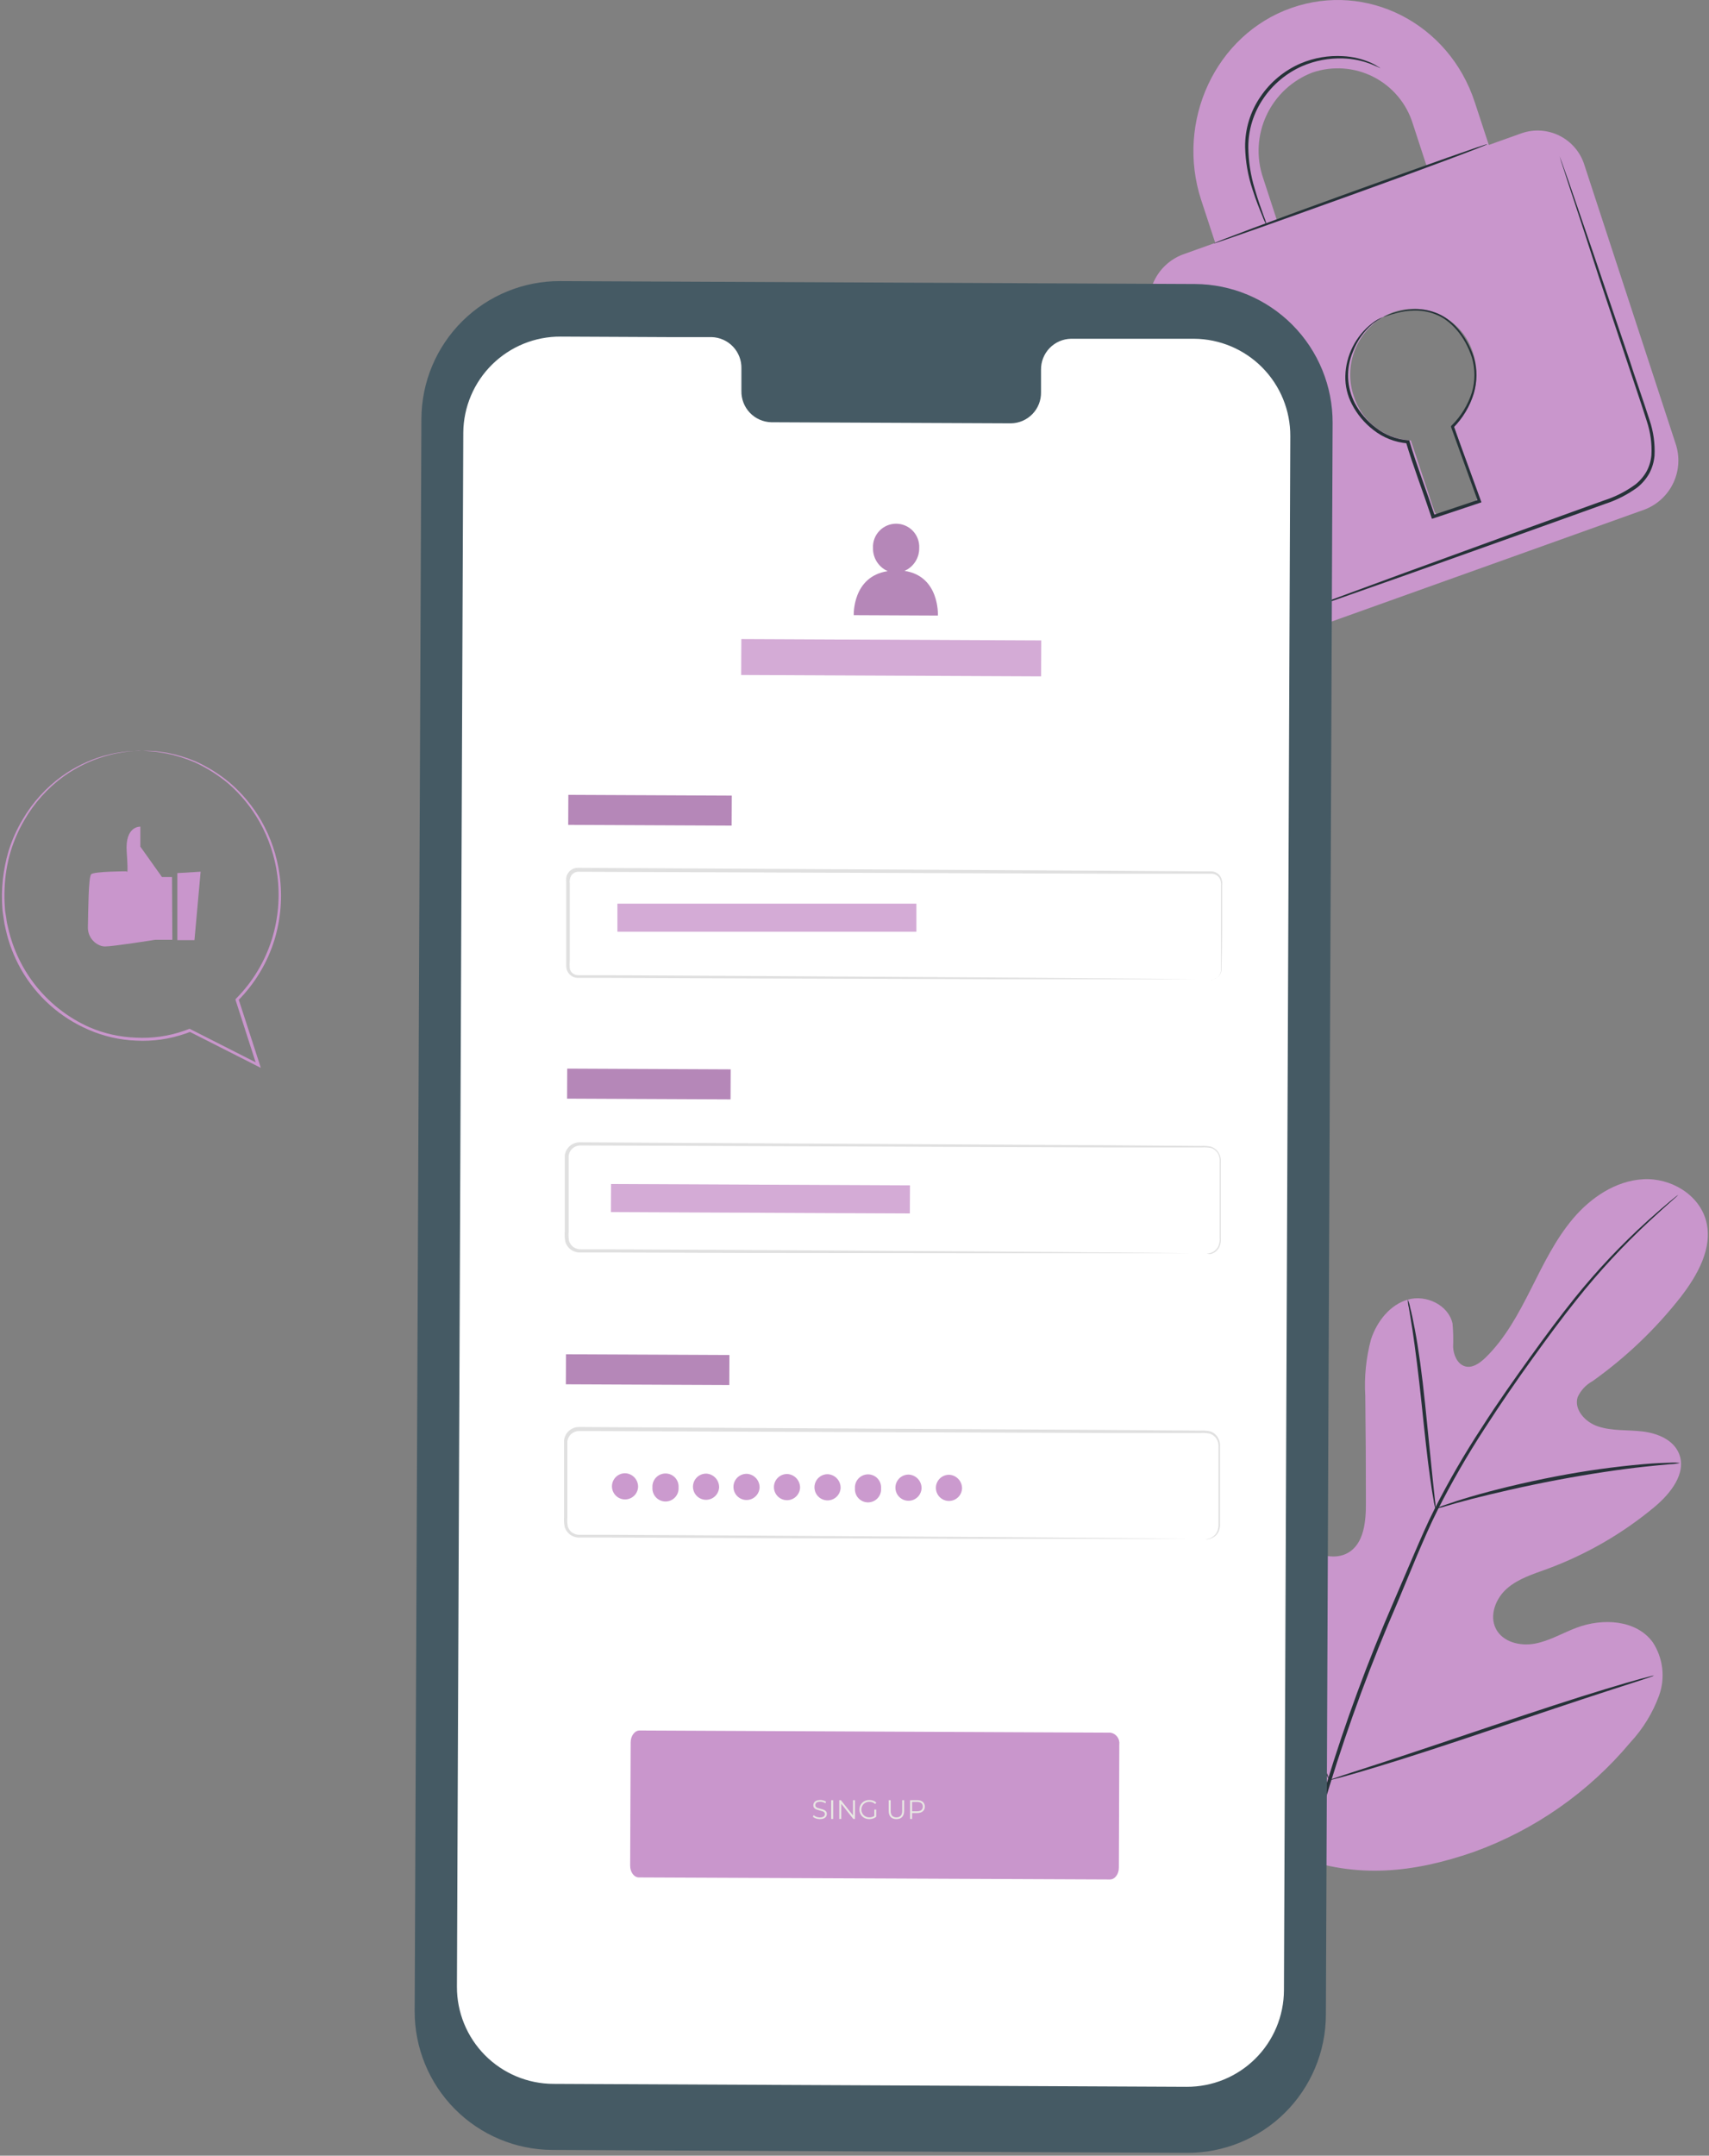 <svg width="518" height="653" viewBox="0 0 518 653" fill="none" xmlns="http://www.w3.org/2000/svg">
<rect x="0" y="0" width="518" height="653" fill="#808080" stroke="none"/>
<path d="M393.074 562.374C363.318 541.592 356.577 503.014 357.752 468.327C357.944 462.549 357.309 456.424 360.063 451.359C362.817 446.294 369.25 442.808 374.431 445.234C378.726 447.257 380.594 452.264 383.002 456.405C386.214 461.921 390.921 466.414 396.58 469.367C400.258 471.293 404.823 472.449 408.463 470.446C413.471 467.692 414.049 460.816 414.01 455.038C414.01 444.291 413.946 433.556 413.818 422.835C413.471 417.078 414.057 411.303 415.551 405.732C417.342 400.262 421.329 395.197 426.779 393.656C432.23 392.115 439.029 395.293 440.261 400.917C440.474 403.299 440.532 405.692 440.435 408.082C440.589 410.489 441.706 413.128 443.959 413.86C446.213 414.592 448.563 412.916 450.296 411.221C456.228 405.443 460.273 397.913 464.028 390.478C467.784 383.044 471.463 375.398 476.855 369.061C482.248 362.725 489.702 357.698 498.041 357.216C506.381 356.735 515.067 361.858 517.147 369.947C519.227 378.036 514.509 386.299 509.443 392.866C501.8 402.615 492.79 411.21 482.691 418.386C480.72 419.462 479.147 421.143 478.204 423.182C476.952 427.034 480.592 430.886 484.386 432.099C488.681 433.524 493.342 433.081 497.868 433.621C502.394 434.16 507.209 436.124 508.923 440.362C511.273 446.255 506.343 452.418 501.508 456.463C491.801 464.552 480.779 470.917 468.92 475.28C464.683 476.821 460.234 478.188 456.806 481.154C453.378 484.12 451.336 489.301 453.397 493.365C455.458 497.429 460.754 498.719 465.203 497.891C469.652 497.063 473.601 494.675 477.838 493.076C485.754 490.091 495.961 490.63 500.95 497.468C502.495 499.823 503.473 502.504 503.808 505.301C504.142 508.099 503.823 510.935 502.876 513.588C500.948 518.868 497.981 523.708 494.151 527.821C481.536 542.893 465.146 554.345 446.656 561.006C428.301 567.362 411.294 569.095 393.055 562.412" fill="#C996CC"/>
<path d="M508.673 361.973C508.673 361.973 508.5 362.166 508.114 362.513L506.4 364.034C504.898 365.382 502.683 367.347 499.89 369.947C491.972 377.299 484.62 385.237 477.895 393.695C473.6 399.03 469.151 405.077 464.413 411.645C459.675 418.213 454.783 425.3 449.93 432.831C444.755 440.772 440.017 448.989 435.735 457.445C433.501 461.856 431.537 466.459 429.514 471.158L423.544 485.507C415.674 503.581 408.819 522.08 403.013 540.918C398.335 556.331 395.111 572.149 393.383 588.163C392.262 598.97 392.082 609.854 392.843 620.693C393.151 624.545 393.44 627.492 393.71 629.495C393.826 630.458 393.903 631.228 393.98 631.787V632.576C393.897 632.326 393.839 632.068 393.806 631.806C393.71 631.248 393.594 630.496 393.44 629.533C393.094 627.607 392.728 624.564 392.381 620.712C391.452 609.854 391.516 598.933 392.574 588.086C394.195 572.003 397.349 556.112 401.992 540.629C407.75 521.738 414.585 503.192 422.465 485.083L428.59 470.792C430.612 466.112 432.596 461.471 434.849 457.041C439.161 448.559 443.938 440.322 449.16 432.369C454.09 424.665 459.059 417.693 463.739 411.183C468.42 404.673 472.946 398.587 477.221 393.271C484.014 384.836 491.465 376.953 499.505 369.697C502.356 367.135 504.628 365.209 506.169 363.919L507.96 362.474C508.18 362.283 508.419 362.115 508.673 361.973Z" fill="#263238"/>
<path d="M435.1 457.002C434.828 456.209 434.641 455.389 434.541 454.556C434.233 452.958 433.887 450.704 433.482 447.777C432.654 441.999 431.807 434.083 430.901 425.32C429.996 416.556 428.975 408.621 428.128 402.901C427.685 400.05 427.3 397.759 427.03 396.16C426.82 395.342 426.71 394.501 426.703 393.656C427.034 394.428 427.273 395.236 427.415 396.064C427.839 397.643 428.32 399.916 428.86 402.785C429.958 408.563 431.036 416.421 431.941 425.204C432.846 433.987 433.617 441.691 434.214 447.68C434.503 450.377 434.753 452.669 434.946 454.499C435.096 455.324 435.147 456.165 435.1 457.002Z" fill="#263238"/>
<path d="M509.212 443.174C508.275 443.378 507.321 443.494 506.362 443.52C504.436 443.694 501.701 443.925 498.311 444.31C491.532 445.042 482.21 446.39 471.983 448.316C461.756 450.242 452.569 452.418 445.963 454.094C442.669 454.941 440.011 455.712 438.259 456.232C437.323 456.564 436.354 456.797 435.37 456.925C436.26 456.478 437.188 456.11 438.143 455.827C439.953 455.192 442.573 454.306 445.847 453.362C452.415 451.436 461.602 449.144 471.867 447.18C480.563 445.517 489.338 444.296 498.157 443.52C501.566 443.231 504.32 443.116 506.246 443.077C507.236 443.01 508.229 443.042 509.212 443.174Z" fill="#263238"/>
<path d="M402.935 539.281C402.73 539.002 402.562 538.698 402.435 538.376L401.164 535.699C400.066 533.368 398.583 529.921 396.811 525.703C393.228 517.228 388.664 505.364 383.81 492.19C378.957 479.016 374.489 467.152 371.099 458.582C369.442 454.422 368.075 451.012 367.054 448.47L365.976 445.716C365.826 445.398 365.722 445.061 365.667 444.714C365.873 444.993 366.041 445.298 366.168 445.62L367.439 448.297C368.518 450.627 370.02 454.075 371.792 458.293C375.374 466.767 379.939 478.631 384.793 491.805C389.646 504.979 394.114 516.843 397.504 525.414C399.161 529.574 400.528 532.983 401.53 535.525C401.973 536.623 402.338 537.451 402.627 538.279C402.777 538.597 402.881 538.934 402.935 539.281Z" fill="#263238"/>
<path d="M501.316 507.56C501.007 507.737 500.677 507.873 500.334 507.964L497.483 508.927L486.948 512.336C478.05 515.225 465.762 519.347 452.28 523.892C438.798 528.438 426.452 532.482 417.496 535.179C413.028 536.546 409.388 537.586 406.865 538.28L403.957 539.031C403.618 539.138 403.27 539.209 402.917 539.243C403.225 539.066 403.555 538.93 403.899 538.838L406.749 537.875L417.284 534.466C426.183 531.577 438.47 527.455 451.952 522.91C465.434 518.365 477.761 514.32 486.717 511.624C491.204 510.256 494.825 509.216 497.367 508.523L500.276 507.772C500.614 507.664 500.963 507.593 501.316 507.56Z" fill="#263238"/>
<path d="M461.178 40.37L451.259 43.914L447.003 30.952C439.183 7.05 414.261 -5.642 391.361 2.428C368.46 10.498 356.269 36.711 364.088 60.612L368.345 73.574L358.387 77.137C354.59 78.61 351.507 81.489 349.778 85.177C348.049 88.864 347.808 93.076 349.104 96.937L376.704 181.276C377.277 183.187 378.228 184.964 379.501 186.5C380.774 188.037 382.343 189.301 384.114 190.219C385.886 191.137 387.824 191.69 389.813 191.844C391.802 191.999 393.802 191.752 395.694 191.118L498.485 154.351C502.332 152.88 505.459 149.976 507.208 146.247C508.957 142.519 509.193 138.257 507.864 134.359L480.245 50.019C479.658 48.113 478.692 46.345 477.406 44.821C476.12 43.296 474.54 42.047 472.761 41.146C470.981 40.245 469.038 39.713 467.048 39.579C465.058 39.446 463.062 39.715 461.178 40.37ZM382.828 53.852C380.72 47.637 381.098 40.848 383.884 34.906C386.671 28.964 391.648 24.331 397.774 21.977C400.799 20.942 404.002 20.527 407.19 20.756C410.379 20.986 413.489 21.856 416.335 23.314C419.18 24.771 421.703 26.787 423.752 29.241C425.801 31.695 427.336 34.537 428.263 37.596L432.5 50.559L387.066 66.814L382.828 53.852ZM440.608 128.696L447.657 150.229C447.787 150.661 447.745 151.126 447.541 151.527C447.336 151.929 446.985 152.237 446.56 152.386L436.679 155.911C436.286 156.02 435.866 155.972 435.507 155.778C435.148 155.585 434.878 155.259 434.753 154.871L427.646 133.434C423.728 133.221 419.968 131.815 416.87 129.406C413.772 126.996 411.484 123.698 410.312 119.952C408.637 115 408.943 109.592 411.165 104.861C413.387 100.129 417.354 96.441 422.234 94.568C424.644 93.744 427.195 93.415 429.735 93.598C432.274 93.781 434.751 94.474 437.018 95.635C439.284 96.796 441.293 98.402 442.926 100.356C444.559 102.31 445.782 104.573 446.521 107.01C447.76 110.814 447.863 114.898 446.816 118.76C445.769 122.623 443.619 126.096 440.628 128.754L440.608 128.696Z" fill="#C996CC"/>
<path d="M450.816 43.683C450.816 43.952 432.423 50.867 409.542 59.091C386.661 67.315 367.998 73.921 367.902 73.728C367.805 73.536 386.295 66.564 409.195 58.32C432.095 50.077 450.72 43.432 450.816 43.683Z" fill="#263238"/>
<path d="M472.657 47.227C472.742 47.394 472.813 47.568 472.869 47.747C473.023 48.132 473.196 48.633 473.427 49.249C473.928 50.655 474.622 52.6 475.488 55.027L482.884 76.559C485.966 85.689 489.644 96.513 493.728 108.531C495.654 114.56 497.926 120.838 500.045 127.444C501.179 130.849 501.669 134.434 501.489 138.018C501.326 139.882 500.796 141.695 499.929 143.353C499.004 145.006 497.768 146.464 496.289 147.648C493.313 149.82 490.011 151.504 486.505 152.637L476.586 156.2L457.808 162.921L426.009 174.246L404.534 181.796L398.756 183.722L397.216 184.223C397.051 184.296 396.875 184.342 396.696 184.358C396.696 184.358 396.85 184.358 397.177 184.127L398.679 183.53L404.457 181.353L425.817 173.495L457.557 161.939L476.297 155.16L486.216 151.577C489.622 150.491 492.829 148.858 495.711 146.743C497.087 145.644 498.238 144.291 499.101 142.756C499.917 141.223 500.408 139.538 500.546 137.806C500.723 134.353 500.253 130.898 499.159 127.618C497.079 121.069 494.883 114.733 492.899 108.704C488.893 96.667 485.195 85.804 482.268 76.675C479.34 67.546 476.875 60.208 475.18 55.046C474.371 52.523 473.755 50.559 473.254 49.133L472.792 47.593C472.734 47.476 472.689 47.353 472.657 47.227Z" fill="#263238"/>
<path d="M418.421 20.667C418.421 20.667 417.4 20.166 415.513 19.396C412.822 18.362 409.977 17.789 407.096 17.701C402.826 17.555 398.577 18.357 394.654 20.051C389.884 22.16 385.806 25.571 382.886 29.892C379.948 34.202 378.371 39.295 378.36 44.511C378.4 48.786 379.049 53.034 380.286 57.126C381.288 60.632 382.328 63.424 383.021 65.37C383.43 66.358 383.765 67.375 384.023 68.412C383.476 67.489 383.018 66.515 382.655 65.504C381.865 63.578 380.729 60.843 379.612 57.319C378.241 53.183 377.494 48.867 377.397 44.511C377.346 39.098 378.959 33.8 382.02 29.334C385.041 24.854 389.286 21.338 394.25 19.203C398.295 17.5 402.676 16.749 407.058 17.008C410.001 17.158 412.892 17.843 415.59 19.03C416.311 19.363 417.006 19.749 417.67 20.186C417.944 20.306 418.197 20.468 418.421 20.667Z" fill="#263238"/>
<path d="M419.307 96.031C419.614 95.845 419.936 95.684 420.27 95.55C421.234 95.115 422.232 94.76 423.255 94.491C424.878 94.011 426.553 93.727 428.243 93.643C430.543 93.52 432.843 93.867 435.004 94.664C439.934 96.397 444.46 101.424 446.694 108.146C447.766 111.753 447.766 115.594 446.694 119.201C445.506 123.116 443.377 126.681 440.493 129.582L440.608 129.062C443.17 136.092 445.963 143.719 448.852 151.674L449.025 152.155L448.543 152.328L444.133 153.792L434.503 157.009L434.021 157.163L433.867 156.681C431.229 148.707 428.34 141.273 426.163 133.974L426.587 134.301C422.822 133.988 419.232 132.575 416.264 130.237C413.578 128.169 411.376 125.54 409.811 122.533C408.399 119.867 407.696 116.882 407.77 113.866C407.859 110.783 408.629 107.759 410.024 105.008C411.419 102.258 413.405 99.85 415.84 97.957C416.842 97.144 417.967 96.494 419.172 96.031C418.084 96.677 417.03 97.378 416.013 98.131C413.339 100.394 411.29 103.305 410.062 106.586C409.008 109.06 408.515 111.737 408.618 114.424C408.722 117.111 409.418 119.743 410.659 122.129C412.198 125.021 414.347 127.545 416.957 129.525C419.788 131.747 423.211 133.086 426.799 133.377H427.126L427.223 133.665C429.341 140.83 432.249 148.322 434.927 156.334L434.291 156.026L443.921 152.81L448.312 151.327L448.004 151.982C445.134 144.027 442.361 136.381 439.819 129.351V129.062L440.05 128.831C442.85 126.05 444.937 122.634 446.136 118.874C447.157 115.423 447.157 111.751 446.136 108.3C444.037 101.829 439.703 96.917 435.004 95.184C432.923 94.382 430.703 94.008 428.474 94.086C426.811 94.124 425.157 94.35 423.544 94.76C420.674 95.473 419.326 96.128 419.307 96.031Z" fill="#263238"/>
<path d="M359.774 652.145L167.386 651.259C156.275 651.197 145.644 646.729 137.825 638.835C130.007 630.941 125.642 620.267 125.688 609.156L127.729 126.867C127.752 121.362 128.859 115.916 130.988 110.84C133.117 105.764 136.225 101.157 140.135 97.283C144.045 93.408 148.68 90.343 153.776 88.261C158.871 86.179 164.327 85.122 169.832 85.15L362.201 86.035C373.311 86.091 383.945 90.555 391.767 98.445C399.588 106.336 403.959 117.008 403.918 128.119L401.876 610.389C401.854 615.895 400.746 621.343 398.618 626.421C396.49 631.5 393.383 636.109 389.473 639.987C385.563 643.864 380.928 646.933 375.833 649.019C370.737 651.105 365.28 652.167 359.774 652.145Z" fill="#455A64"/>
<path d="M361.912 102.618H324.624C323.408 102.641 322.207 102.903 321.092 103.389C319.977 103.876 318.968 104.577 318.124 105.454C317.28 106.33 316.616 107.364 316.172 108.497C315.728 109.63 315.511 110.839 315.534 112.056V118.816C315.557 120.032 315.339 121.24 314.895 122.372C314.45 123.503 313.787 124.536 312.942 125.411C312.098 126.286 311.089 126.986 309.974 127.47C308.858 127.954 307.659 128.214 306.443 128.234L233.756 127.907C231.297 127.841 228.964 126.802 227.271 125.018C225.577 123.234 224.661 120.851 224.723 118.392V111.632C224.785 109.176 223.871 106.796 222.182 105.012C220.492 103.229 218.165 102.188 215.709 102.118H202.593L169.947 101.963C162.182 101.917 154.716 104.95 149.182 110.397C143.648 115.844 140.498 123.262 140.422 131.027L138.496 601.78C138.478 605.632 139.219 609.45 140.677 613.015C142.135 616.581 144.28 619.824 146.992 622.561C149.703 625.297 152.927 627.473 156.479 628.963C160.031 630.454 163.842 631.23 167.694 631.247L359.678 632.133C363.532 632.151 367.352 631.41 370.92 629.951C374.488 628.492 377.734 626.345 380.472 623.632C383.21 620.919 385.387 617.693 386.879 614.138C388.37 610.584 389.147 606.771 389.165 602.916L391.091 132.163C391.137 124.377 388.089 116.89 382.617 111.35C377.146 105.81 369.698 102.669 361.912 102.618Z" fill="white"/>
<path d="M336.413 569.327L193.658 568.71C192.175 568.71 190.981 567.092 191 565.128L191.154 527.783C191.154 525.857 192.368 524.2 193.851 524.2L336.606 524.855C337.428 524.997 338.163 525.451 338.658 526.122C339.153 526.793 339.37 527.63 339.264 528.457L339.129 565.764C339.129 567.747 337.896 569.346 336.413 569.327Z" fill="#C996CC"/>
<path d="M248.496 551.049C248.073 551.049 247.667 550.981 247.277 550.846C246.892 550.71 246.594 550.531 246.382 550.309L246.618 549.845C246.824 550.051 247.098 550.219 247.439 550.349C247.781 550.474 248.133 550.537 248.496 550.537C249.006 550.537 249.388 550.444 249.643 550.26C249.898 550.07 250.025 549.826 250.025 549.528C250.025 549.301 249.955 549.119 249.814 548.983C249.678 548.848 249.51 548.745 249.309 548.674C249.109 548.599 248.83 548.517 248.472 548.431C248.044 548.322 247.702 548.219 247.447 548.122C247.193 548.019 246.973 547.864 246.789 547.658C246.61 547.452 246.52 547.173 246.52 546.821C246.52 546.533 246.596 546.273 246.748 546.04C246.9 545.801 247.133 545.612 247.447 545.471C247.762 545.33 248.152 545.259 248.618 545.259C248.944 545.259 249.261 545.305 249.57 545.398C249.884 545.484 250.155 545.606 250.383 545.763L250.179 546.243C249.941 546.086 249.686 545.969 249.415 545.894C249.144 545.812 248.878 545.772 248.618 545.772C248.12 545.772 247.743 545.869 247.488 546.064C247.239 546.254 247.114 546.501 247.114 546.804C247.114 547.032 247.182 547.216 247.317 547.357C247.458 547.493 247.632 547.598 247.838 547.674C248.049 547.745 248.331 547.823 248.683 547.91C249.101 548.013 249.437 548.116 249.692 548.219C249.952 548.317 250.171 548.468 250.35 548.674C250.529 548.875 250.619 549.149 250.619 549.496C250.619 549.783 250.54 550.046 250.383 550.284C250.231 550.518 249.995 550.705 249.675 550.846C249.356 550.981 248.962 551.049 248.496 551.049ZM251.93 545.308H252.531V551H251.93V545.308ZM259.14 545.308V551H258.644L254.985 546.381V551H254.383V545.308H254.879L258.547 549.927V545.308H259.14ZM265.007 548.154H265.584V550.325C265.318 550.558 265.004 550.737 264.641 550.862C264.278 550.986 263.895 551.049 263.494 551.049C262.925 551.049 262.413 550.924 261.957 550.675C261.502 550.425 261.144 550.081 260.884 549.642C260.624 549.198 260.494 548.702 260.494 548.154C260.494 547.607 260.624 547.113 260.884 546.674C261.144 546.23 261.502 545.883 261.957 545.633C262.413 545.384 262.928 545.259 263.502 545.259C263.936 545.259 264.334 545.33 264.698 545.471C265.061 545.606 265.367 545.81 265.616 546.081L265.242 546.463C264.793 546.018 264.221 545.796 263.527 545.796C263.066 545.796 262.649 545.899 262.275 546.105C261.906 546.306 261.616 546.587 261.404 546.951C261.193 547.308 261.087 547.71 261.087 548.154C261.087 548.599 261.193 549 261.404 549.357C261.616 549.715 261.906 549.997 262.275 550.203C262.643 550.409 263.058 550.512 263.519 550.512C264.104 550.512 264.6 550.366 265.007 550.073V548.154ZM271.708 551.049C270.971 551.049 270.396 550.837 269.984 550.415C269.572 549.992 269.366 549.376 269.366 548.569V545.308H269.968V548.544C269.968 549.206 270.117 549.699 270.415 550.024C270.713 550.349 271.144 550.512 271.708 550.512C272.277 550.512 272.711 550.349 273.009 550.024C273.307 549.699 273.456 549.206 273.456 548.544V545.308H274.042V548.569C274.042 549.376 273.836 549.992 273.424 550.415C273.017 550.837 272.445 551.049 271.708 551.049ZM277.985 545.308C278.712 545.308 279.281 545.482 279.693 545.829C280.105 546.175 280.311 546.652 280.311 547.26C280.311 547.867 280.105 548.344 279.693 548.691C279.281 549.032 278.712 549.203 277.985 549.203H276.457V551H275.855V545.308H277.985ZM277.969 548.674C278.533 548.674 278.964 548.552 279.262 548.309C279.56 548.059 279.709 547.71 279.709 547.26C279.709 546.799 279.56 546.446 279.262 546.203C278.964 545.953 278.533 545.829 277.969 545.829H276.457V548.674H277.969Z" fill="#E8E8E3"/>
<path d="M221.803 241.002L172.267 240.777L172.226 249.868L221.762 250.092L221.803 241.002Z" fill="#C996CC"/>
<path opacity="0.1" d="M221.803 241.002L172.267 240.777L172.226 249.868L221.762 250.092L221.803 241.002Z" fill="black"/>
<path d="M367.016 296.817C367.405 296.778 367.787 296.687 368.152 296.547C368.685 296.339 369.149 295.984 369.489 295.524C369.83 295.064 370.034 294.518 370.078 293.947C370.078 290.885 370.078 286.416 370.078 280.677C370.078 277.807 370.078 274.591 370.078 271.047C370.078 270.18 370.078 269.275 370.078 268.37C370.204 267.491 370.012 266.597 369.539 265.847C369.274 265.487 368.929 265.194 368.531 264.99C368.133 264.786 367.694 264.677 367.247 264.672H364.242H336.412L175.321 264.075C174.909 264.068 174.501 264.161 174.132 264.345C173.763 264.529 173.444 264.8 173.202 265.134C172.737 265.888 172.559 266.783 172.702 267.657C172.702 269.583 172.702 271.509 172.702 273.435C172.702 277.287 172.702 281.139 172.702 284.991C172.702 286.917 172.702 288.843 172.702 290.769C172.622 291.666 172.622 292.569 172.702 293.466C172.803 293.85 172.991 294.206 173.251 294.507C173.512 294.807 173.838 295.044 174.204 295.199C174.583 295.35 174.99 295.422 175.398 295.411H185.201L227.978 295.642L300.395 296.085L349.219 296.47L362.49 296.624H365.937C366.727 296.624 367.112 296.624 367.112 296.624H365.937H362.49H349.219H300.395L227.978 296.393L185.201 296.22H175.398C174.858 296.242 174.32 296.15 173.819 295.95C173.312 295.734 172.861 295.404 172.5 294.987C172.14 294.57 171.879 294.076 171.739 293.543C171.627 293.037 171.588 292.518 171.623 292.002V290.577C171.623 288.651 171.623 286.725 171.623 284.799C171.623 280.947 171.623 277.095 171.623 273.243C171.623 271.317 171.623 269.391 171.623 267.465C171.586 266.952 171.586 266.437 171.623 265.924C171.695 265.357 171.914 264.819 172.259 264.364C172.591 263.899 173.031 263.521 173.54 263.263C174.05 263.005 174.615 262.874 175.186 262.881L336.277 263.767L364.107 263.959H367.112C367.641 263.96 368.163 264.088 368.632 264.332C369.102 264.577 369.505 264.932 369.808 265.365C370.351 266.203 370.571 267.209 370.425 268.197C370.425 269.102 370.425 270.007 370.425 270.874C370.425 274.379 370.425 277.595 370.425 280.504C370.425 286.282 370.29 290.711 370.251 293.793C370.204 294.386 369.989 294.952 369.631 295.427C369.272 295.901 368.786 296.263 368.229 296.47C367.865 296.696 367.444 296.816 367.016 296.817Z" fill="#E0E0E0"/>
<path d="M277.746 273.743H187.146V282.237H277.746V273.743Z" fill="#C996CC"/>
<path opacity="0.2" d="M277.746 273.743H187.146V282.237H277.746V273.743Z" fill="white"/>
<path d="M221.465 323.933L171.929 323.708L171.888 332.799L221.424 333.024L221.465 323.933Z" fill="#C996CC"/>
<path opacity="0.1" d="M221.465 323.933L171.929 323.708L171.888 332.799L221.424 333.024L221.465 323.933Z" fill="black"/>
<path d="M365.764 379.75C366.153 379.703 366.539 379.632 366.92 379.539C367.457 379.367 367.952 379.083 368.371 378.704C368.79 378.325 369.122 377.861 369.346 377.343C369.65 376.565 369.768 375.728 369.693 374.897C369.693 373.972 369.693 372.971 369.693 371.854C369.693 369.62 369.693 367.077 369.693 364.15V351.92C369.785 351.034 369.589 350.143 369.134 349.377C368.659 348.592 367.912 348.01 367.035 347.74C366.076 347.569 365.099 347.517 364.127 347.586H336.412L175.879 346.989C175.016 346.991 174.183 347.307 173.534 347.877C172.886 348.447 172.467 349.234 172.355 350.09C172.355 351.92 172.355 353.942 172.355 355.868C172.355 359.72 172.355 363.572 172.355 367.424C172.355 369.35 172.355 371.276 172.355 373.202C172.283 374.102 172.322 375.008 172.47 375.898C172.711 376.679 173.206 377.357 173.876 377.824C174.588 378.276 175.424 378.492 176.265 378.441H178.942H184.508L227.13 378.653L299.298 379.096L347.948 379.481L361.18 379.635H364.628H365.783H364.628H361.18H347.948H299.298L227.092 379.558L184.469 379.404H176.091C175.05 379.466 174.016 379.189 173.145 378.614C172.268 378.007 171.629 377.116 171.334 376.091C171.162 375.112 171.11 374.116 171.18 373.125C171.18 371.199 171.18 369.273 171.18 367.347C171.18 363.495 171.18 359.643 171.18 355.791C171.18 353.865 171.18 351.939 171.18 350.013C171.321 348.912 171.858 347.899 172.691 347.165C173.524 346.432 174.596 346.027 175.706 346.026L336.238 346.912L363.953 347.124C364.986 347.061 366.021 347.132 367.035 347.336C368.036 347.663 368.88 348.349 369.404 349.262C369.902 350.11 370.118 351.095 370.02 352.074C370.02 352.979 370.02 353.865 370.02 354.751C370.02 358.237 370.02 361.434 370.02 364.381C370.02 367.328 370.02 369.812 370.02 372.085C370.02 373.183 370.02 374.204 370.02 375.147C370.09 376.009 369.952 376.874 369.616 377.67C369.366 378.202 369.004 378.673 368.556 379.052C368.107 379.431 367.582 379.709 367.016 379.866C366.595 379.901 366.171 379.862 365.764 379.75Z" fill="#E0E0E0"/>
<path d="M221.092 410.465L171.556 410.241L171.515 419.331L221.051 419.556L221.092 410.465Z" fill="#C996CC"/>
<path opacity="0.1" d="M221.092 410.465L171.556 410.241L171.515 419.331L221.051 419.556L221.092 410.465Z" fill="black"/>
<path d="M365.379 466.247C365.768 466.201 366.154 466.13 366.534 466.035C367.07 465.865 367.563 465.583 367.981 465.208C368.4 464.833 368.734 464.373 368.961 463.859C369.263 463.081 369.381 462.244 369.308 461.413C369.308 460.469 369.308 459.487 369.308 458.351C369.308 456.136 369.308 453.574 369.308 450.647V438.416C369.4 437.531 369.204 436.639 368.749 435.874C368.263 435.103 367.519 434.53 366.65 434.256C365.691 434.078 364.714 434.02 363.741 434.083H336.026L175.494 433.486C174.631 433.488 173.797 433.803 173.149 434.374C172.501 434.944 172.082 435.731 171.97 436.587C171.97 438.513 171.97 440.439 171.97 442.365C171.97 446.217 171.97 450.069 171.97 453.921C171.97 455.847 171.97 457.773 171.97 459.699C171.898 460.592 171.937 461.492 172.085 462.376C172.316 463.162 172.813 463.843 173.491 464.302C174.198 464.764 175.037 464.98 175.879 464.918H184.258L226.88 465.149L299.047 465.592L347.698 465.978L360.929 466.132H364.377C365.147 466.132 365.533 466.132 365.533 466.132C365.533 466.132 365.147 466.132 364.377 466.132H360.929H347.698H299.047L226.88 465.92L184.258 465.746H175.879C174.837 465.817 173.8 465.539 172.933 464.957C172.056 464.35 171.417 463.458 171.122 462.434C170.95 461.455 170.898 460.459 170.968 459.468C170.968 457.542 170.968 455.616 170.968 453.69C170.968 449.838 170.968 445.986 170.968 442.134C170.968 440.208 170.968 438.282 170.968 436.259C171.104 435.16 171.637 434.148 172.467 433.413C173.297 432.679 174.367 432.273 175.475 432.272L336.007 433.158L363.722 433.37C364.754 433.307 365.79 433.378 366.804 433.582C367.804 433.909 368.648 434.595 369.173 435.508C369.671 436.356 369.887 437.341 369.789 438.32C369.789 439.225 369.789 440.131 369.789 440.997C369.789 444.483 369.789 447.68 369.789 450.627C369.789 453.574 369.789 456.059 369.789 458.331C369.789 459.429 369.789 460.45 369.789 461.394C369.863 462.255 369.724 463.122 369.385 463.917C369.135 464.448 368.773 464.919 368.324 465.298C367.876 465.677 367.35 465.955 366.785 466.112C366.333 466.267 365.851 466.313 365.379 466.247Z" fill="#E0E0E0"/>
<path d="M275.811 359.078L185.213 358.667L185.175 367.161L275.773 367.572L275.811 359.078Z" fill="#C996CC"/>
<path opacity="0.2" d="M275.811 359.078L185.213 358.667L185.175 367.161L275.773 367.572L275.811 359.078Z" fill="white"/>
<path d="M193.406 450.531C193.349 451.306 193.066 452.047 192.592 452.662C192.118 453.277 191.474 453.74 190.739 453.993C190.004 454.245 189.212 454.277 188.46 454.083C187.707 453.889 187.028 453.479 186.507 452.903C185.986 452.327 185.645 451.611 185.527 450.843C185.41 450.075 185.52 449.289 185.844 448.584C186.168 447.878 186.693 447.283 187.352 446.872C188.012 446.462 188.777 446.254 189.554 446.274C190.627 446.334 191.633 446.815 192.354 447.612C193.075 448.408 193.453 449.457 193.406 450.531Z" fill="#C996CC"/>
<path d="M205.675 450.589C205.713 451.132 205.638 451.677 205.457 452.19C205.275 452.703 204.99 453.173 204.618 453.571C204.247 453.969 203.798 454.286 203.299 454.504C202.8 454.721 202.261 454.833 201.717 454.833C201.172 454.833 200.634 454.721 200.135 454.504C199.636 454.286 199.187 453.969 198.815 453.571C198.444 453.173 198.159 452.703 197.977 452.19C197.795 451.677 197.721 451.132 197.759 450.589C197.721 450.046 197.795 449.501 197.977 448.988C198.159 448.475 198.444 448.004 198.815 447.606C199.187 447.208 199.636 446.891 200.135 446.674C200.634 446.457 201.172 446.345 201.717 446.345C202.261 446.345 202.8 446.457 203.299 446.674C203.798 446.891 204.247 447.208 204.618 447.606C204.99 448.004 205.275 448.475 205.457 448.988C205.638 449.501 205.713 450.046 205.675 450.589Z" fill="#C996CC"/>
<path d="M217.963 450.646C217.906 451.421 217.623 452.162 217.149 452.778C216.675 453.393 216.03 453.856 215.296 454.108C214.561 454.361 213.768 454.392 213.016 454.198C212.264 454.005 211.585 453.594 211.064 453.018C210.543 452.442 210.202 451.726 210.084 450.958C209.966 450.19 210.076 449.405 210.401 448.699C210.725 447.993 211.25 447.398 211.909 446.988C212.569 446.577 213.334 446.369 214.111 446.39C215.182 446.455 216.185 446.936 216.905 447.732C217.625 448.528 218.005 449.574 217.963 450.646Z" fill="#C996CC"/>
<path d="M230.231 450.704C230.174 451.479 229.891 452.22 229.417 452.835C228.943 453.451 228.299 453.913 227.564 454.166C226.83 454.418 226.037 454.45 225.285 454.256C224.533 454.062 223.854 453.652 223.332 453.076C222.811 452.5 222.47 451.784 222.353 451.016C222.235 450.248 222.345 449.463 222.669 448.757C222.994 448.051 223.518 447.456 224.178 447.046C224.837 446.635 225.603 446.427 226.379 446.448C227.45 446.512 228.454 446.994 229.174 447.79C229.894 448.586 230.273 449.632 230.231 450.704Z" fill="#C996CC"/>
<path d="M242.5 450.743C242.446 451.519 242.166 452.262 241.694 452.88C241.222 453.498 240.579 453.964 239.845 454.219C239.11 454.475 238.317 454.509 237.563 454.317C236.809 454.125 236.129 453.716 235.606 453.141C235.082 452.565 234.74 451.849 234.621 451.08C234.501 450.312 234.611 449.525 234.935 448.818C235.259 448.111 235.784 447.515 236.444 447.104C237.104 446.693 237.87 446.485 238.648 446.506C239.715 446.57 240.716 447.049 241.435 447.841C242.155 448.632 242.537 449.674 242.5 450.743Z" fill="#C996CC"/>
<path d="M254.788 450.801C254.735 451.572 254.458 452.312 253.991 452.929C253.523 453.545 252.886 454.011 252.156 454.27C251.427 454.529 250.639 454.569 249.887 454.385C249.136 454.201 248.454 453.802 247.927 453.236C247.399 452.67 247.049 451.962 246.919 451.199C246.788 450.437 246.884 449.653 247.193 448.944C247.503 448.235 248.013 447.631 248.661 447.209C249.308 446.786 250.066 446.561 250.839 446.563C251.924 446.604 252.949 447.072 253.689 447.866C254.429 448.661 254.824 449.716 254.788 450.801Z" fill="#C996CC"/>
<path d="M267.056 450.858C267.094 451.401 267.02 451.946 266.838 452.459C266.656 452.973 266.371 453.443 266 453.841C265.629 454.239 265.179 454.556 264.68 454.773C264.181 454.99 263.643 455.102 263.098 455.102C262.554 455.102 262.016 454.99 261.516 454.773C261.017 454.556 260.568 454.239 260.197 453.841C259.826 453.443 259.54 452.973 259.359 452.459C259.177 451.946 259.103 451.401 259.14 450.858C259.103 450.315 259.177 449.77 259.359 449.257C259.54 448.744 259.826 448.274 260.197 447.876C260.568 447.478 261.017 447.161 261.516 446.944C262.016 446.727 262.554 446.615 263.098 446.615C263.643 446.615 264.181 446.727 264.68 446.944C265.179 447.161 265.629 447.478 266 447.876C266.371 448.274 266.656 448.744 266.838 449.257C267.02 449.77 267.094 450.315 267.056 450.858Z" fill="#C996CC"/>
<path d="M279.325 450.916C279.273 451.688 278.995 452.428 278.528 453.044C278.06 453.661 277.423 454.127 276.694 454.386C275.965 454.644 275.176 454.684 274.424 454.501C273.673 454.317 272.991 453.917 272.464 453.351C271.937 452.785 271.586 452.077 271.456 451.315C271.326 450.552 271.421 449.768 271.731 449.059C272.04 448.35 272.55 447.747 273.198 447.324C273.846 446.901 274.603 446.677 275.377 446.679C276.462 446.719 277.486 447.188 278.226 447.982C278.966 448.776 279.361 449.831 279.325 450.916Z" fill="#C996CC"/>
<path d="M291.593 450.974C291.54 451.75 291.26 452.493 290.788 453.111C290.316 453.729 289.673 454.195 288.938 454.45C288.204 454.706 287.411 454.74 286.657 454.548C285.903 454.356 285.222 453.947 284.699 453.372C284.176 452.796 283.834 452.08 283.714 451.311C283.595 450.543 283.704 449.756 284.029 449.049C284.353 448.342 284.877 447.746 285.537 447.335C286.198 446.924 286.964 446.716 287.741 446.737C288.809 446.801 289.809 447.281 290.529 448.072C291.249 448.864 291.63 449.905 291.593 450.974Z" fill="#C996CC"/>
<g opacity="0.2">
<path opacity="0.2" d="M193.406 450.531C193.349 451.306 193.066 452.047 192.592 452.662C192.118 453.277 191.474 453.74 190.739 453.993C190.004 454.245 189.212 454.277 188.46 454.083C187.707 453.889 187.028 453.479 186.507 452.903C185.986 452.327 185.645 451.611 185.527 450.843C185.41 450.075 185.52 449.289 185.844 448.584C186.168 447.878 186.693 447.283 187.352 446.872C188.012 446.462 188.777 446.254 189.554 446.274C190.627 446.334 191.633 446.815 192.354 447.612C193.075 448.408 193.453 449.457 193.406 450.531Z" fill="white"/>
<path opacity="0.2" d="M205.675 450.589C205.712 451.132 205.638 451.677 205.456 452.19C205.275 452.703 204.989 453.173 204.618 453.571C204.247 453.969 203.798 454.286 203.299 454.504C202.799 454.721 202.261 454.833 201.717 454.833C201.172 454.833 200.634 454.721 200.135 454.504C199.635 454.286 199.186 453.969 198.815 453.571C198.444 453.173 198.158 452.703 197.977 452.19C197.795 451.677 197.721 451.132 197.759 450.589C197.721 450.046 197.795 449.501 197.977 448.988C198.158 448.475 198.444 448.004 198.815 447.606C199.186 447.208 199.635 446.891 200.135 446.674C200.634 446.457 201.172 446.345 201.717 446.345C202.261 446.345 202.799 446.457 203.299 446.674C203.798 446.891 204.247 447.208 204.618 447.606C204.989 448.004 205.275 448.475 205.456 448.988C205.638 449.501 205.712 450.046 205.675 450.589Z" fill="white"/>
<path opacity="0.2" d="M217.962 450.646C217.905 451.421 217.622 452.162 217.148 452.778C216.674 453.393 216.03 453.856 215.295 454.108C214.561 454.361 213.768 454.392 213.016 454.198C212.264 454.005 211.585 453.594 211.064 453.018C210.542 452.442 210.202 451.726 210.084 450.958C209.966 450.19 210.076 449.405 210.4 448.699C210.725 447.993 211.249 447.398 211.909 446.988C212.568 446.577 213.334 446.369 214.11 446.39C215.182 446.455 216.185 446.936 216.905 447.732C217.625 448.528 218.005 449.574 217.962 450.646Z" fill="white"/>
<path opacity="0.2" d="M230.231 450.704C230.174 451.479 229.891 452.22 229.417 452.835C228.943 453.451 228.299 453.913 227.564 454.166C226.83 454.418 226.037 454.45 225.285 454.256C224.533 454.062 223.854 453.652 223.332 453.076C222.811 452.5 222.47 451.784 222.353 451.016C222.235 450.248 222.345 449.463 222.669 448.757C222.994 448.051 223.518 447.456 224.178 447.046C224.837 446.635 225.603 446.427 226.379 446.448C227.45 446.512 228.454 446.994 229.174 447.79C229.894 448.586 230.273 449.632 230.231 450.704Z" fill="white"/>
<path opacity="0.2" d="M242.5 450.743C242.446 451.519 242.166 452.262 241.694 452.88C241.222 453.498 240.579 453.964 239.845 454.219C239.11 454.475 238.317 454.509 237.563 454.317C236.809 454.125 236.129 453.716 235.606 453.141C235.082 452.565 234.74 451.849 234.621 451.08C234.501 450.312 234.611 449.525 234.935 448.818C235.259 448.111 235.784 447.515 236.444 447.104C237.104 446.693 237.87 446.485 238.648 446.506C239.715 446.57 240.716 447.049 241.435 447.841C242.155 448.632 242.537 449.674 242.5 450.743Z" fill="white"/>
<path opacity="0.2" d="M254.788 450.801C254.735 451.572 254.458 452.312 253.99 452.928C253.523 453.545 252.885 454.011 252.156 454.27C251.427 454.529 250.638 454.569 249.887 454.385C249.135 454.201 248.454 453.802 247.926 453.236C247.399 452.67 247.049 451.962 246.918 451.199C246.788 450.437 246.883 449.653 247.193 448.944C247.503 448.235 248.013 447.631 248.66 447.209C249.308 446.786 250.066 446.561 250.839 446.563C251.924 446.604 252.949 447.072 253.689 447.866C254.429 448.661 254.824 449.716 254.788 450.801Z" fill="white"/>
<path opacity="0.2" d="M267.056 450.858C267.094 451.401 267.02 451.946 266.838 452.459C266.656 452.972 266.371 453.443 266 453.841C265.629 454.239 265.179 454.556 264.68 454.773C264.181 454.99 263.643 455.102 263.098 455.102C262.554 455.102 262.016 454.99 261.516 454.773C261.017 454.556 260.568 454.239 260.197 453.841C259.826 453.443 259.54 452.972 259.359 452.459C259.177 451.946 259.103 451.401 259.14 450.858C259.103 450.315 259.177 449.77 259.359 449.257C259.54 448.744 259.826 448.274 260.197 447.876C260.568 447.478 261.017 447.161 261.516 446.944C262.016 446.727 262.554 446.615 263.098 446.615C263.643 446.615 264.181 446.727 264.68 446.944C265.179 447.161 265.629 447.478 266 447.876C266.371 448.274 266.656 448.744 266.838 449.257C267.02 449.77 267.094 450.315 267.056 450.858Z" fill="white"/>
<path opacity="0.2" d="M279.325 450.916C279.272 451.688 278.995 452.428 278.527 453.044C278.06 453.661 277.422 454.127 276.693 454.386C275.964 454.644 275.175 454.684 274.424 454.501C273.672 454.317 272.991 453.917 272.464 453.351C271.936 452.785 271.586 452.077 271.455 451.315C271.325 450.552 271.421 449.768 271.73 449.059C272.04 448.35 272.55 447.747 273.197 447.324C273.845 446.901 274.603 446.677 275.376 446.679C276.461 446.719 277.486 447.188 278.226 447.982C278.966 448.776 279.361 449.831 279.325 450.916Z" fill="white"/>
<path opacity="0.2" d="M291.593 450.974C291.54 451.75 291.26 452.493 290.788 453.111C290.316 453.729 289.673 454.195 288.938 454.45C288.204 454.706 287.411 454.74 286.657 454.548C285.903 454.356 285.222 453.947 284.699 453.372C284.176 452.796 283.834 452.08 283.714 451.311C283.595 450.543 283.704 449.756 284.029 449.049C284.353 448.342 284.877 447.746 285.537 447.335C286.198 446.924 286.964 446.716 287.741 446.737C288.809 446.801 289.809 447.281 290.529 448.072C291.249 448.864 291.63 449.905 291.593 450.974Z" fill="white"/>
</g>
<path d="M274.163 172.937C275.501 172.347 276.636 171.378 277.427 170.148C278.218 168.919 278.63 167.484 278.612 166.022C278.662 165.072 278.518 164.121 278.188 163.229C277.859 162.336 277.352 161.52 276.697 160.829C276.042 160.139 275.253 159.589 274.379 159.214C273.504 158.838 272.563 158.644 271.611 158.644C270.659 158.644 269.718 158.838 268.843 159.214C267.969 159.589 267.181 160.139 266.526 160.829C265.87 161.52 265.363 162.336 265.034 163.229C264.704 164.121 264.56 165.072 264.61 166.022C264.581 167.499 264.989 168.951 265.785 170.195C266.58 171.439 267.726 172.42 269.078 173.014C258.293 174.631 258.774 186.342 258.774 186.342L284.275 186.457C284.275 186.457 284.872 174.535 274.163 172.937Z" fill="#C996CC"/>
<path opacity="0.1" d="M274.163 172.937C275.501 172.347 276.636 171.378 277.427 170.148C278.218 168.919 278.63 167.484 278.612 166.022C278.662 165.072 278.518 164.121 278.188 163.229C277.859 162.336 277.352 161.52 276.697 160.829C276.042 160.139 275.253 159.589 274.379 159.214C273.504 158.838 272.563 158.644 271.611 158.644C270.659 158.644 269.718 158.838 268.843 159.214C267.969 159.589 267.181 160.139 266.526 160.829C265.87 161.52 265.363 162.336 265.034 163.229C264.704 164.121 264.56 165.072 264.61 166.022C264.581 167.499 264.989 168.951 265.785 170.195C266.58 171.439 267.726 172.42 269.078 173.014C258.293 174.631 258.774 186.342 258.774 186.342L284.275 186.457C284.275 186.457 284.872 174.535 274.163 172.937Z" fill="black"/>
<path d="M315.6 194.01L224.713 193.597L224.664 204.46L315.551 204.872L315.6 194.01Z" fill="#C996CC"/>
<path opacity="0.2" d="M315.6 194.01L224.713 193.597L224.664 204.46L315.551 204.872L315.6 194.01Z" fill="white"/>
<path d="M42.786 227.426H42.015L39.784 227.59C38.577 227.663 37.377 227.822 36.192 228.066C35.425 228.174 34.664 228.322 33.912 228.509L31.37 229.214C27.043 230.542 22.96 232.564 19.282 235.201C14.422 238.729 10.364 243.245 7.374 248.454C5.617 251.456 4.219 254.654 3.208 257.983C2.146 261.601 1.535 265.336 1.387 269.104C1.29 271.083 1.323 273.066 1.486 275.041C1.486 276.042 1.765 277.042 1.896 278.059C2.006 279.084 2.198 280.099 2.47 281.093C3.945 287.675 6.937 293.821 11.209 299.041C15.481 304.261 20.913 308.41 27.073 311.158C31.531 313.082 36.309 314.155 41.162 314.323C46.174 314.599 51.191 313.88 55.924 312.208L57.367 311.666H57.564L57.728 311.765L78.411 322.262L77.804 322.787C75.59 315.931 73.457 309.288 71.391 302.908V302.662L71.571 302.481C76.588 297.428 80.313 291.239 82.429 284.439C84.346 278.223 84.905 271.667 84.069 265.216C83.326 259.483 81.482 253.947 78.64 248.913C76.19 244.588 73.03 240.707 69.291 237.432C66.207 234.839 62.793 232.666 59.138 230.969C56.373 229.777 53.493 228.87 50.544 228.263L47.264 227.722L44.885 227.541L43.442 227.443H42.95C43.113 227.425 43.278 227.425 43.442 227.443H44.902L47.28 227.541L50.56 228.017C53.547 228.579 56.466 229.453 59.27 230.625C62.987 232.302 66.462 234.47 69.603 237.071C73.41 240.332 76.638 244.213 79.149 248.552C82.072 253.64 83.972 259.251 84.742 265.069C85.647 271.62 85.126 278.289 83.216 284.62C81.086 291.561 77.304 297.881 72.194 303.039L72.293 302.613C74.359 308.993 76.508 315.636 78.739 322.475L79.05 323.476L78.115 323L57.433 312.519H57.793L56.317 313.061C51.493 314.758 46.384 315.494 41.277 315.226C36.32 315.037 31.441 313.924 26.892 311.945C18.215 308.229 10.996 301.77 6.341 293.559C4.199 289.766 2.634 285.675 1.699 281.421C1.443 280.401 1.251 279.366 1.125 278.321C0.994 277.288 0.781 276.271 0.731 275.254C0.287 269.418 0.904 263.55 2.552 257.934C3.588 254.559 5.025 251.321 6.833 248.29C9.894 243.034 14.036 238.489 18.987 234.955C22.726 232.311 26.877 230.305 31.272 229.017L33.847 228.361C34.605 228.186 35.371 228.049 36.143 227.951C37.34 227.73 38.551 227.598 39.768 227.558L42.015 227.476C42.27 227.441 42.528 227.425 42.786 227.426Z" fill="#C996CC"/>
<path d="M52.135 265.676H49.1L42.54 256.458V250.405C42.54 250.405 37.849 250.11 38.406 258.032C38.964 265.954 38.406 263.937 38.406 263.937C38.406 263.937 28.451 263.937 27.63 264.839C26.81 265.741 26.761 275.353 26.646 280.716C26.583 282.009 26.954 283.286 27.7 284.344C28.446 285.402 29.524 286.18 30.763 286.555C31.11 286.651 31.469 286.701 31.829 286.703C34.322 286.703 47.001 284.685 47.001 284.685H52.233L52.135 265.676Z" fill="#C996CC"/>
<path d="M60.811 264.052L58.941 284.784H53.758V264.478L60.811 264.052Z" fill="#C996CC"/>
</svg>
